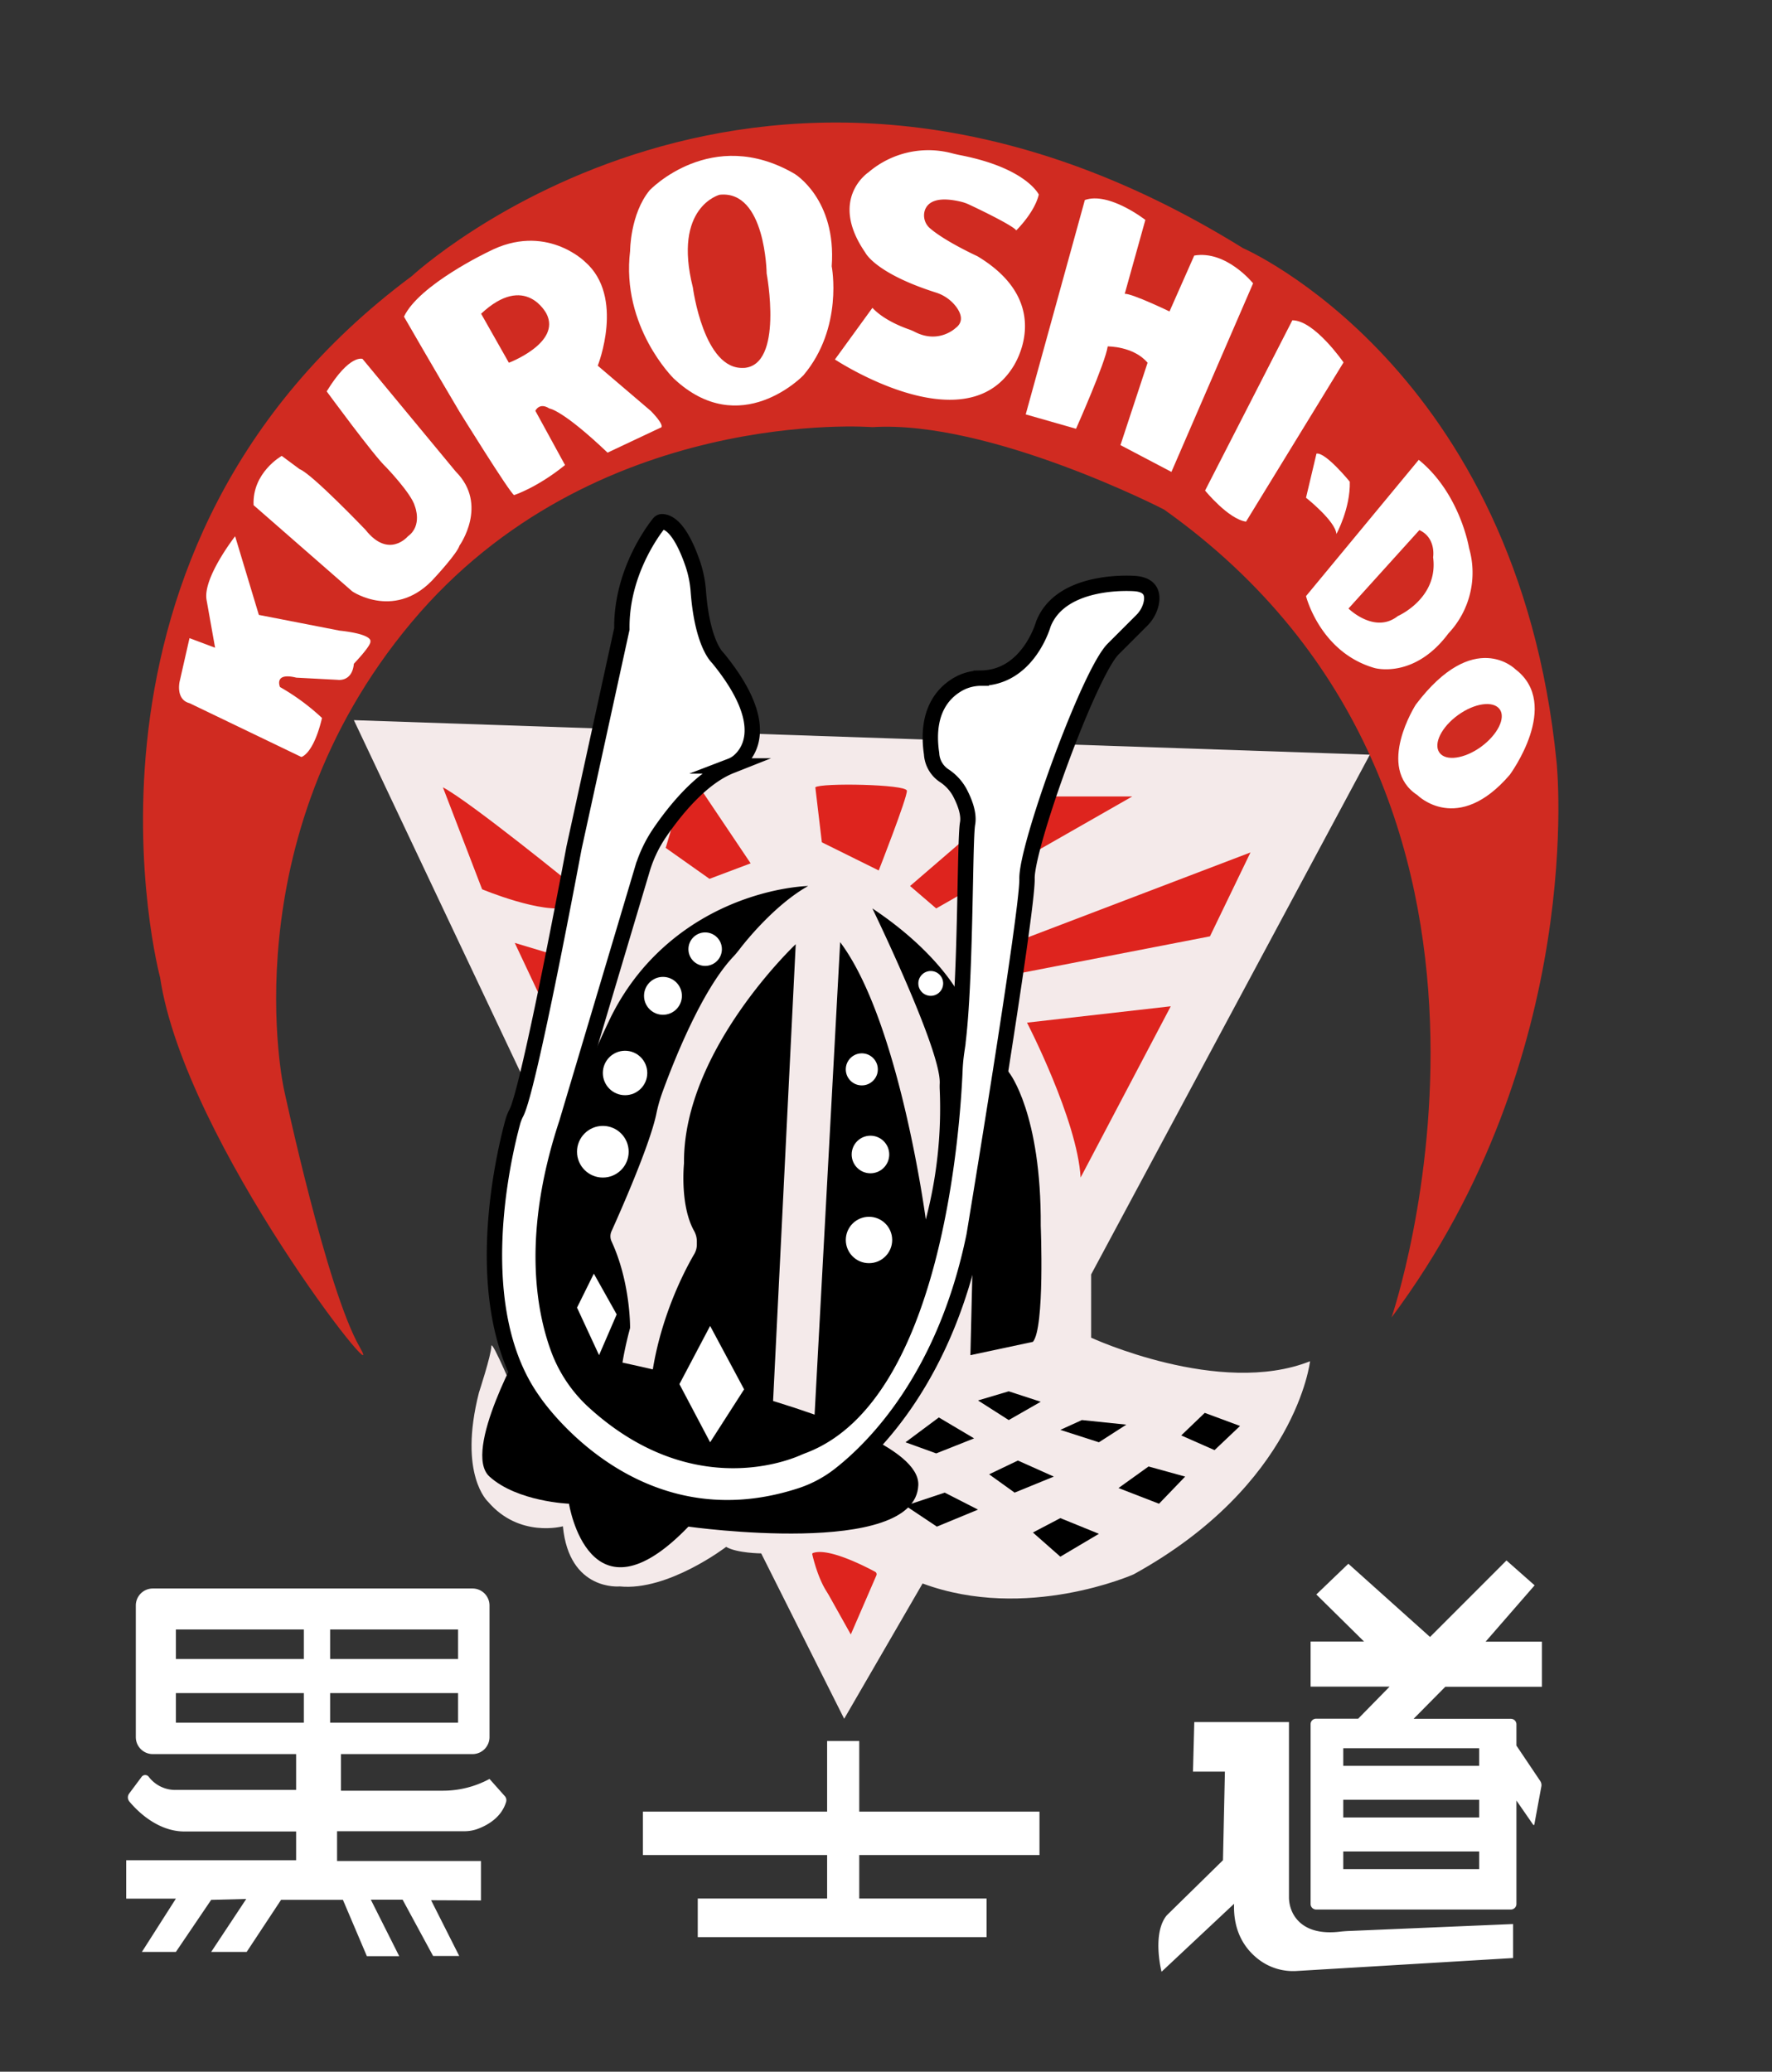 <svg id="Layer_1" data-name="Layer 1" xmlns="http://www.w3.org/2000/svg" viewBox="0 0 692.43 809.2"><rect x="0" y="0" width="692.43" height="809.2" fill="#333333" stroke="none"/><defs><style>.cls-1{fill:#d02b21;}.cls-2{fill:#f4eaea;}.cls-3,.cls-5{fill:#fff;}.cls-4{fill:#de241e;}.cls-5{stroke:#000;stroke-miterlimit:10;stroke-width:6px;}</style></defs><path class="cls-1" d="M340.91,166.84s-109.12-8.68-180.27,76.43-49.7,182.12-49.7,182.12,16.68,78.3,29.62,100.77-68.43-80-78-144.34c0,0-44.94-167.49,98.38-274,0,0,137.19-127.32,324.77-10.9,0,0,107.23,46.3,122.55,200.85,0,0,12.09,114.22-64.51,216.85,0,0,69.7-203-88.85-315.57C454.94,199,386.75,164,340.91,166.84Z"/><path class="cls-2" d="M138.28,281.29l397,13.49-108.9,203V522.5s50.3,23.23,85.54,9.19c0,0-5.37,48.26-68.94,83.24,0,0-41.87,18.63-82.47,3.57l-30.64,52.85-32.42-64.6s-9.53-.08-13.7-2.55c0,0-22.69,17.36-41.58,15.45,0,0-19.79,2-22.21-23.49,0,0-17,4.72-29.24-9.58,0,0-11.74-10.46-3.57-42.63,0,0,4.85-14.81,4.85-18.13s10,20.68,10,20.68-13.79,29.62,6.13,33.19c0,0,18.12,4.6,21.19,1,0,0,4.85,24.77,16.08,22,0,0,15.32-1.28,22.47-9.45,0,0,26.3,3.58,39.58-1.78,0,0,8.42-.77,22.72,2,0,0,15.57-5.36,20.17-11.24l-14.55-5.61-4.34-2.56s-25.54,24-68.43,12.26c0,0-60.77-13.79-68.68-79.15,0,0-7.15-22.21,10.47-85.28Z"/><path d="M204.47,524.54s-24.08,42.37-13.19,52.21,31.06,10.6,31.06,10.6,7.81,49.28,46.67,8.94c0,0,88.72,12.51,89.83-16.22S204.47,524.54,204.47,524.54Z"/><path d="M315.79,346.07s-36.94.59-64.14,31.7a92.29,92.29,0,0,0-13.92,21.51c-5.37,11.36-16.35,35.62-19.24,50-.15.72-.3,1.44-.5,2.15-2.47,9-20.35,80.58,25.78,106,.85.47,1.71.93,2.55,1.43,8.12,4.79,64.22,34.84,99.19-26,1-1.81,2.12-3.62,3.27-5.37,4.11-6.26,16.69-29.29,22.42-83.34L375,388.71s-8.23-16.7-34.11-33.88c0,0,26.94,55.44,26.32,68.37a23.82,23.82,0,0,0,0,2.39,170.69,170.69,0,0,1-5.45,50.73S351.54,398.93,328.3,368L318.19,554.8a3.56,3.56,0,0,1-1.77,2.9c-3.06,1.76-9.61,5.37-13.77,6.41a1.07,1.07,0,0,1-1.34-1.1l9.63-194.21s-43.63,41.09-43.66,84.85c0,.26,0,.51,0,.77-.22,2.43-1.28,16.92,3.9,26.29a8.46,8.46,0,0,1,1.12,4.5l0,1.18a7.51,7.51,0,0,1-1,3.42c-3.95,6.71-19.08,34.74-17.53,67a.72.72,0,0,1-1,.69l-8.7-4.15a3.08,3.08,0,0,1-1.74-2.38c-.5-3.82-1-14.18,3.88-32.26,0,0,.23-17.71-7.24-33.83a4.76,4.76,0,0,1,0-4c3.38-7.49,14.93-33.56,17.5-45.81a59.11,59.11,0,0,1,2.2-7.94c4.18-11.56,15.35-40.2,27.88-53.46.81-.86,1.55-1.76,2.28-2.69C292.36,366.33,303.48,353,315.79,346.07Z"/><path d="M394.43,419.1s12.51,15.83,12.25,59.74c0,0,1.62,39.83-3.06,45.28l-24.42,5.2,1.08-45,7.54-45.91L391.53,415S393.66,418,394.43,419.1Z"/><circle class="cls-3" cx="275.55" cy="370.74" r="6.54"/><circle class="cls-3" cx="259.06" cy="388.97" r="7.4"/><circle class="cls-3" cx="244.25" cy="419.1" r="8.68"/><circle class="cls-3" cx="235.57" cy="449.86" r="10.09"/><circle class="cls-3" cx="336.76" cy="417.69" r="6.26"/><circle class="cls-3" cx="363.7" cy="384.12" r="4.85"/><circle class="cls-3" cx="340.14" cy="450.94" r="7.34"/><circle class="cls-3" cx="339.57" cy="484.33" r="9.06"/><polygon class="cls-3" points="277.49 517.9 265.49 540.63 277.49 563.35 290.77 542.67 277.49 517.9"/><polygon class="cls-3" points="232.05 497.48 225.48 510.75 234.09 529.32 240.98 513.4 232.05 497.48"/><polygon points="366.86 553.65 353.83 563.35 365.83 567.69 380.64 561.82 366.86 553.65"/><polygon points="394.17 543.44 382.17 547.01 394.17 554.67 406.68 547.52 394.17 543.44"/><polygon points="422.77 554.67 414.34 558.5 429.41 563.35 440.13 556.46 422.77 554.67"/><polygon points="397.75 570.48 386.51 575.86 396.47 583.01 411.79 576.75 397.75 570.48"/><polygon points="369.15 583.01 353.83 588.12 366.09 596.29 382.17 589.65 369.15 583.01"/><polygon points="414.34 592.97 403.62 598.59 414.34 608.03 429.41 599.1 414.34 592.97"/><polygon points="448.81 572.8 437.07 581.22 452.9 587.35 463.11 576.75 448.81 572.8"/><polygon points="470.77 551.86 461.58 560.67 474.6 566.41 484.56 556.97 470.77 551.86"/><polygon class="cls-4" points="201.15 368.29 213.66 394.84 222.34 374.67 201.15 368.29"/><path class="cls-4" d="M173.07,307.52l15.32,39.83s24,10,34,6.89,1.79-8.17,1.79-8.17S184.05,313.39,173.07,307.52Z"/><polygon class="cls-4" points="260.13 331.18 277.24 343.27 293.32 337.22 269.07 301.14 260.13 331.18"/><path class="cls-4" d="M318.6,307.52,321.15,329l22.22,11s11.23-28.6,11-31.15S320.64,305.73,318.6,307.52Z"/><polygon class="cls-4" points="355.62 346.07 365.83 354.83 442.43 311.1 396.22 311.1 355.62 346.07"/><polygon class="cls-4" points="488.64 332.96 472.81 365.73 399.02 380.03 386.77 382.58 395.96 368.29 488.64 332.96"/><path class="cls-4" d="M401.32,399.44s19.66,38,20.94,60.51l35.23-66.9Z"/><path class="cls-4" d="M332.46,638.41l10-23.08a1.1,1.1,0,0,0-.49-1.4c-3.72-2-18.25-9.53-24.28-7.33a.46.46,0,0,0-.28.54c.4,1.74,2.19,9,5.38,14.15.42.69.86,1.37,1.25,2.08Z"/><path class="cls-5" d="M257.55,204.33C255,207.51,242.72,224,243,245.65L224.3,331.18s-17.51,94.11-22.56,103.56a18.1,18.1,0,0,0-1.47,3.85c-3.8,14.08-17.42,72.67,8,108.38,0,0,38.54,58.76,104.71,37.15A49.81,49.81,0,0,0,328.15,576c13.59-10.63,41.21-38.26,52.49-93.46,0,0,21-126.8,20.68-139.31S425.49,263,435,253.48l11.11-11.1a13.64,13.64,0,0,0,3.69-6.5c.76-3.36.27-7.4-6.2-7.93,0,0-28.77-2.47-35.91,15.83,0,0-5.79,20.79-24.25,21.1a18.3,18.3,0,0,0-7.72,1.67c-5.89,2.85-14.31,10.09-11.69,27.86A11,11,0,0,0,369,303a18.5,18.5,0,0,1,6,6.47c1.87,3.52,3.79,8.31,3.09,12.19-1.22,6.73-.56,64.91-4.23,88.9a71.05,71.05,0,0,0-.71,7.56c-.95,22.49-8.09,126.89-59,146.49-.83.32-1.65.63-2.47,1-6.08,2.67-41.82,16.14-79.36-17.89a52.85,52.85,0,0,1-14.12-20.82c-5.81-15.75-11.06-45.07,3.23-88.26l29.53-99a51.73,51.73,0,0,1,6.81-14.36c5.77-8.46,16.11-21.47,27.82-26.11a10.78,10.78,0,0,0,2.8-1.59c4.21-3.41,12.95-14.53-7-39.5-.39-.5-.8-1-1.23-1.46-1.23-1.35-5.92-7.59-7.29-25.7a42.87,42.87,0,0,0-2.18-10.75c-2.28-6.64-6.46-16.07-11.87-16.39A1.53,1.53,0,0,0,257.55,204.33Z"/><path class="cls-3" d="M74.09,274.67l43.66,21s4.68-.94,8.08-15.23a86.85,86.85,0,0,0-16.42-12.09s-2.56-5.87,6.38-3.66l16.17.85s5.66.94,6.32-6.29c0,0,6.79-7.07,6.45-8.69,0,0,1.27-2.8-12.09-4.25l-31.49-6.13-9.27-30.72s-12.77,16.34-11.15,24.93L84.05,253l-10-3.75-3.83,16.85S68.47,273.22,74.09,274.67Z"/><path class="cls-3" d="M110.09,178.07s-11.58,6.47-11,19.24L137.66,231s17.28,11.74,32.51-5.7c0,0,8.51-9.19,9.37-12.17,0,0,11.48-16-1.45-28.94l-36.43-44s-5-2-14,12.68c0,0,18.72,25.53,23.14,29.53,0,0,10,10.39,11.32,15.32,0,0,3.07,7.58-2.72,11.75,0,0-7.49,9-16.6-2.55,0,0-20.93-21.88-25.7-23.66Z"/><path class="cls-3" d="M254.39,160.58l-20.81-17.74s10.72-26.94-5-40.6c0,0-15.45-15.44-37.66-3.95,0,0-27.19,12.89-33.06,25.4,0,0,11.61,20.17,21.7,37.15,0,0,19.53,31.53,21.32,32.55,0,0,9.06-2.93,19.91-11.74L209.2,160.46s1.53-3.45,5.48-.9c0,0,5,.39,22.73,17.24L258,167.1S260.64,167.1,254.39,160.58Zm-55.54-18.89L188,122.54c17.37-16.21,25.54,0,25.54,0C219.41,133.9,198.85,141.69,198.85,141.69Z"/><path class="cls-3" d="M325,104c1.92-26.3-14.55-36.13-14.55-36.13C278,49,253.88,74.29,253.88,74.29,246.22,83.61,246.22,98,246.22,98c-3.58,29.62,17,49.79,17,49.79,26,24.51,50.68-1.15,50.68-1.15C329.71,128,325,104,325,104Zm-34.34,39.69c-15.7,1-19.91-31.39-19.91-31.39C262.81,80.8,281.2,76.07,281.2,76.07c18-1.91,18.38,30.77,18.38,30.77S306.34,142.71,290.64,143.72Z"/><path class="cls-3" d="M340.91,120.24l-14.65,20.17s50,33.08,69.32,3.33c0,0,17.62-24.9-13.66-43.67,0,0-12.4-5.67-18.43-10.83a6.58,6.58,0,0,1-2.06-7.2c1.06-2.88,4.43-5.55,14.11-3.24a16.35,16.35,0,0,1,3.19,1.13c4.32,2,17.21,8.26,18.38,10.06,0,0,7.15-6.93,8.81-14,0,0-4.85-10.35-30.63-15.37-1.18-.23-2.35-.51-3.52-.81a36,36,0,0,0-32.36,7.46s-15.83,10.34-1.28,31.4c0,0,3.74,8,27.5,15.57a15.86,15.86,0,0,1,8.05,5.65c1.92,2.62,3,5.84-.31,8.27,0,0-6.58,6.34-16,1.42a19.16,19.16,0,0,0-2.39-1C352,127.53,345.1,124.75,340.91,120.24Z"/><path class="cls-3" d="M423.92,78.12l-23.11,83.74,19.66,5.62s11.49-25.79,12.38-32.17c0,0,10.09-.13,15.58,6.38l-10.6,32.17,19.92,10.47,31.91-73.66s-10.46-13-23-10.85L457,121.65s-14.55-7-17.49-6.9l8.05-28.85S433.37,74.8,423.92,78.12Z"/><path class="cls-3" d="M505,125.1,470.9,191.61s9.06,11.13,16,12.14L525,141.56S513.66,125.1,505,125.1Z"/><path class="cls-3" d="M514.43,177.18l-4.09,17.23s11.49,9.07,11.88,14.17c0,0,5.49-10,5.23-20.42C527.45,188.16,518,176.54,514.43,177.18Z"/><path class="cls-3" d="M574.05,214.07s-3.45-21.32-19.66-34.46l-44.05,53.23s5.49,22,26.81,28.09c0,0,15.45,4.46,28.85-13.54A34.55,34.55,0,0,0,574.05,214.07Zm-27.83,26.56c-9.07,7.15-19.28-2.94-19.28-2.94l27.7-30.64c6.64,3.07,5.36,10.6,5.36,10.6C562.17,233.73,546.22,240.63,546.22,240.63Z"/><path class="cls-3" d="M592.17,261.42S576,245.1,553.24,275.22c0,0-15.83,24.64.64,35.36,0,0,15.7,15.83,36.12-8C590,302.54,610.3,275.19,592.17,261.42Zm-13.46,30.3c-6.48,4.68-13.74,5.7-16.22,2.27s.77-10,7.25-14.69S583.49,273.61,586,277,585.19,287,578.71,291.72Z"/><path class="cls-3" d="M197.28,701.58l-6-6.74a38.26,38.26,0,0,1-18.18,4.6H133.24v-14.3h51.4a6.64,6.64,0,0,0,6.64-6.64V627.1a6.64,6.64,0,0,0-6.64-6.64H59.71a6.64,6.64,0,0,0-6.64,6.64v51.4a6.64,6.64,0,0,0,6.64,6.64h56v14h-47A13,13,0,0,1,58.12,694a1.74,1.74,0,0,0-2.76,0l-4.87,6.53a2.54,2.54,0,0,0,.08,3.16c2.94,3.52,10.89,11.68,21.56,11.68h43.58v11.23H49.32v15H68.73L55.45,762.41H68.73l13.79-20.34,13.7-.34-13.7,20.68H96.39l13.44-20.34H134l9.36,22H156L144.9,742h12.42l11.92,22h10.21l-11-21.79,19.49.09v-15.4H131.71V715.27h49.72a15.1,15.1,0,0,0,5.16-.89c3.59-1.31,9.32-4.32,11.18-10.57A2.38,2.38,0,0,0,197.28,701.58ZM129,636.46H179V648H129Zm0,24.85H179v11.57H129ZM68.73,636.46h50V648h-50Zm0,36.42V661.31h50v11.57Z"/><polygon class="cls-3" points="335.76 724.58 335.76 741.56 385.51 741.56 385.51 756.63 272.66 756.63 272.66 741.56 323.21 741.56 323.21 724.58 251.21 724.58 251.21 707.61 323.21 707.61 323.21 680.03 335.76 680.03 335.76 707.61 406.19 707.61 406.19 724.58 335.76 724.58"/><path class="cls-3" d="M602.52,658.84V641.22h-22l19.15-22-11-9.71-29.87,29.88-31.92-28.6-12.51,12,18.64,18.38H512.13v17.62H543l-12.26,12.51H514.3a2.17,2.17,0,0,0-2.17,2.17v70.21a2.17,2.17,0,0,0,2.17,2.17h76.09a2.17,2.17,0,0,0,2.17-2.17V703.28l6.55,9.46a.25.25,0,0,0,.45-.1l2.74-14.87a2.86,2.86,0,0,0-.43-2.11l-9.31-13.84v-8.3a2.17,2.17,0,0,0-2.17-2.17h-38l12.38-12.51ZM578,730.07H524.9v-6.89H578Zm0-20.17H524.9V703H578Zm0-27.06v6.89H524.9v-6.89Z"/><path class="cls-3" d="M466.68,672.63h37v68.2a13.93,13.93,0,0,0,1.64,6.73c2.14,3.88,7.06,8.27,18.3,6.94,1.28-.15,2.56-.23,3.85-.28l63.78-2.7V764.8l-84.46,5.05a22.2,22.2,0,0,1-14.29-4c-5.23-3.75-10.68-10.5-10.27-22.24l-28.34,26.55s-3.83-14.81,2-22l22-21.57.76-34.6H466.17Z"/></svg>